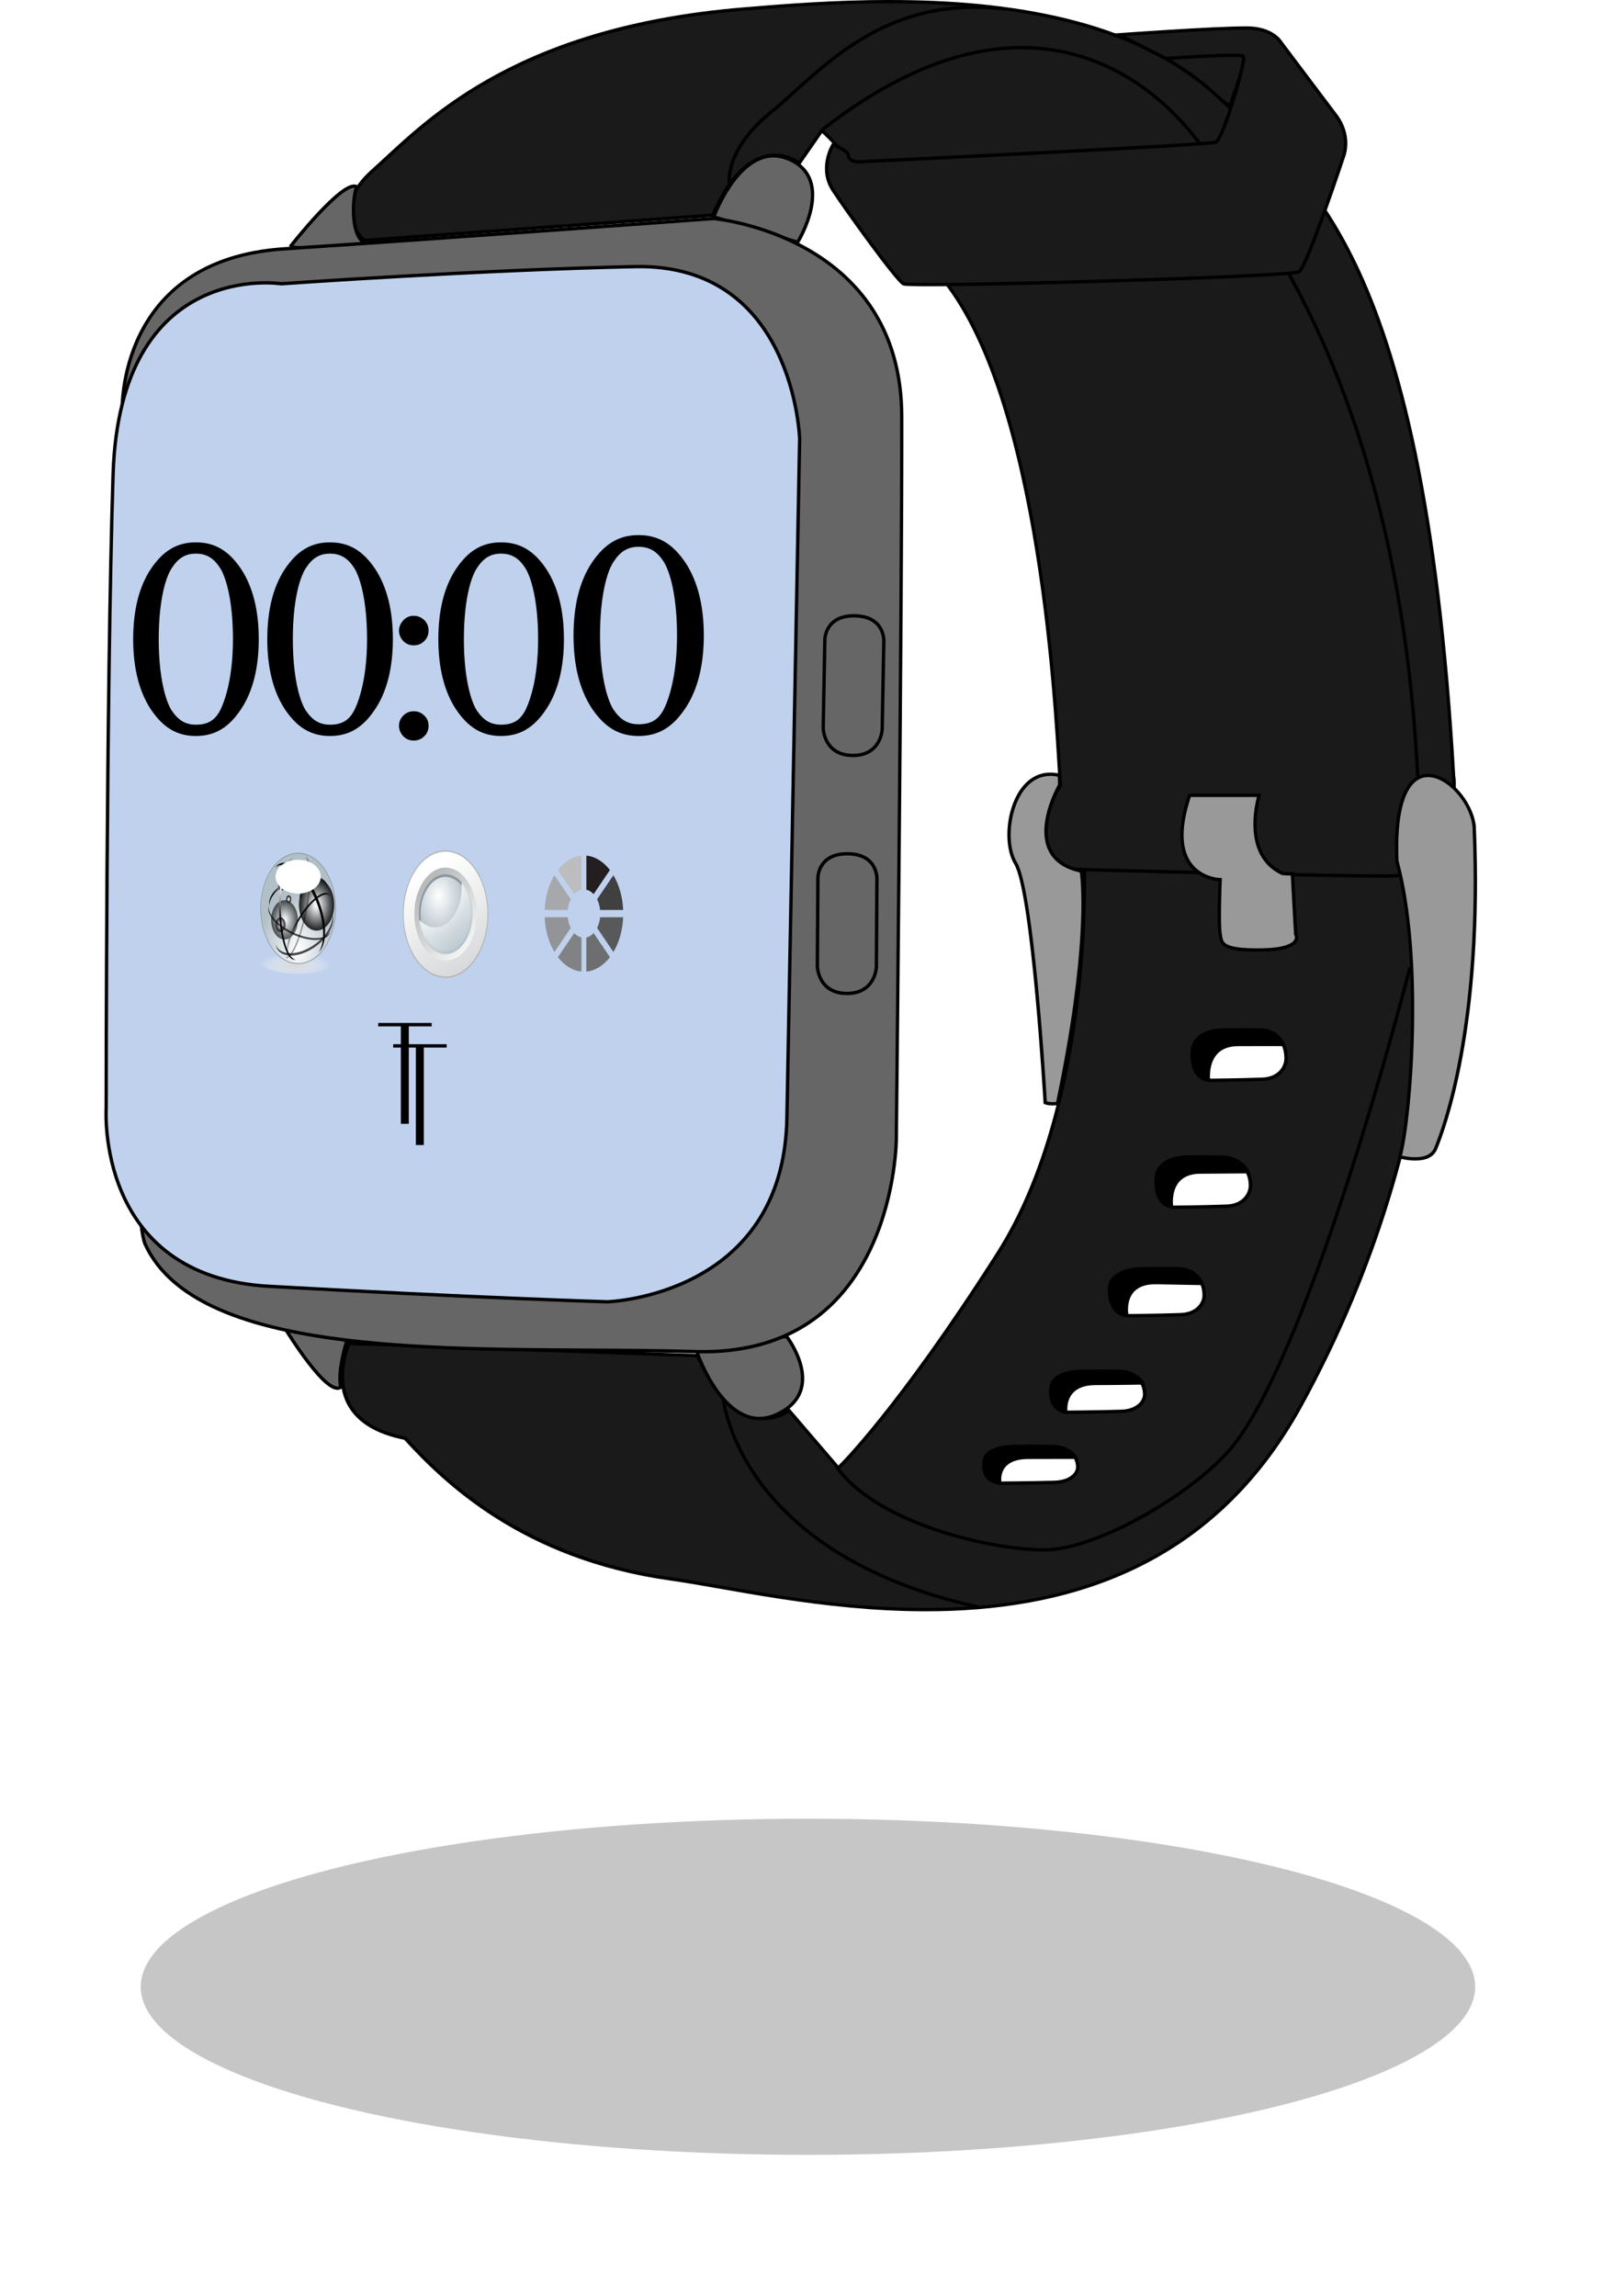 <svg width="495" height="704" viewBox="0 0 495 704" fill="none" xmlns="http://www.w3.org/2000/svg">
<g clip-path="url(#clip0_29_2898)">
<path d="M377.239 32.37L382.435 17.206C382.435 17.206 374.672 12.206 357.425 16.876C356.435 20.762 377.229 32.37 377.229 32.37H377.239Z" fill="#1A1A1A" stroke="black" stroke-width="1.031" stroke-miterlimit="10"/>
<path d="M284.004 493.606C260.19 493.606 237.335 489.586 220.655 486.658C214.913 485.648 209.954 484.772 205.645 484.174C157.729 477.442 133.482 451.092 124.359 441.164L124.245 441.041L124.08 441.01C115.41 439.278 109.617 435.649 106.854 430.216C102.988 422.619 106.307 413.712 107.029 411.949L213.913 415.722C221.16 431.639 228.995 434.989 234.294 434.989C238.16 434.989 240.995 433.268 242.005 432.546L257.118 450.164L257.51 449.783C257.685 449.608 275.798 431.825 306.014 384.413C334.91 339.074 332.735 267.014 332.436 259.911L439.619 263.571C440.155 270.127 445.258 346.899 398.826 431.268C375.744 473.215 338.178 493.617 283.994 493.617L284.004 493.606ZM311.354 443.546C309.199 443.546 302.138 443.886 301.777 448.329C301.612 450.34 302.024 451.927 302.993 453.051C304.148 454.391 305.849 454.752 307.076 454.824C307.251 454.824 316.766 454.762 323.333 454.577C328.704 454.432 330.601 451.669 330.57 449.855C330.498 445.556 326.622 443.597 322.818 443.546C321.581 443.536 319.941 443.525 318.292 443.525C315.065 443.525 311.849 443.546 311.756 443.546C311.756 443.546 311.601 443.546 311.344 443.546H311.354ZM331.879 420.505C329.725 420.505 322.663 420.887 322.302 425.835C322.127 428.206 322.601 430.041 323.684 431.288C324.838 432.618 326.446 432.989 327.591 433.072C327.787 433.072 337.292 433 343.858 432.794C349.229 432.629 351.126 429.567 351.095 427.546C351.023 422.753 347.147 420.557 343.343 420.515C342.106 420.505 340.467 420.495 338.817 420.495C335.591 420.495 332.384 420.515 332.281 420.515C332.281 420.515 332.127 420.515 331.869 420.515L331.879 420.505ZM350.126 389.073C345.683 389.073 340.827 390.671 340.549 395.176C340.106 402.248 344.095 403.33 345.838 403.464C346.064 403.464 355.549 403.382 362.116 403.145C367.487 402.949 369.383 399.454 369.353 397.145C369.28 391.65 365.404 389.135 361.611 389.073C360.373 389.052 358.734 389.052 357.085 389.052C353.868 389.052 350.662 389.073 350.549 389.073C350.549 389.073 350.394 389.073 350.137 389.073H350.126ZM364.322 354.754C359.879 354.754 355.023 356.476 354.745 361.3C354.322 368.62 357.879 370.022 360.033 370.207C360.27 370.207 369.755 370.125 376.311 369.867C381.672 369.661 383.579 365.909 383.548 363.434C383.476 357.868 379.167 354.899 374.94 354.826C371.301 354.775 364.909 354.765 364.744 354.765C364.744 354.765 364.579 354.765 364.322 354.765V354.754ZM375.239 315.838C370.796 315.838 365.94 317.559 365.662 322.384C365.239 329.703 368.796 331.105 370.95 331.291C371.188 331.291 380.672 331.208 387.228 330.951C392.589 330.744 394.496 326.992 394.465 324.518C394.393 318.611 390.517 315.91 386.723 315.848C385.486 315.827 383.837 315.827 382.198 315.827C378.981 315.827 375.785 315.848 375.662 315.848C375.662 315.848 375.497 315.848 375.249 315.848L375.239 315.838Z" fill="#1A1A1A"/>
<path d="M332.993 260.437L439.165 264.066C439.495 268.272 440.588 286.962 437.031 313.869C433.31 342.043 423.588 385.228 398.393 431.02C385.785 453.927 368.311 470.679 346.436 480.834C328.632 489.091 308.22 493.101 284.004 493.101C259.788 493.101 237.407 489.091 220.748 486.153C214.996 485.143 210.037 484.266 205.717 483.658C157.987 476.957 133.833 450.7 124.74 440.814L124.513 440.567L124.183 440.505C115.678 438.814 110.008 435.268 107.318 429.989C103.751 422.979 106.483 414.773 107.38 412.485L213.583 416.227C220.913 432.144 228.882 435.505 234.304 435.505C237.892 435.505 240.624 434.072 241.923 433.227L256.386 450.082L257.098 450.917L257.881 450.154C258.056 449.979 276.211 432.144 306.468 384.692C322.343 359.775 328.704 327.013 331.23 303.91C333.591 282.333 333.168 264.932 332.993 260.447M375.682 315.343C375.62 315.343 375.466 315.343 375.249 315.343C370.569 315.343 365.456 317.188 365.157 322.374C364.693 330.425 369.023 331.662 370.909 331.817H370.961H371.012C371.105 331.817 380.662 331.724 387.259 331.476C392.991 331.25 395.022 327.198 394.991 324.518C394.909 318.271 390.785 315.405 386.734 315.343C385.631 315.322 384.105 315.312 382.198 315.312C379.095 315.312 376.002 315.332 375.682 315.332M360.044 370.733H360.095C360.188 370.733 369.744 370.64 376.342 370.393C382.074 370.166 384.105 366.115 384.074 363.434C384.002 357.538 379.424 354.393 374.95 354.321C371.383 354.27 365.208 354.259 364.765 354.259C364.703 354.259 364.549 354.259 364.322 354.259C359.641 354.259 354.528 356.105 354.229 361.29C353.765 369.341 358.095 370.579 359.982 370.733H360.033M350.559 388.578C350.497 388.578 350.343 388.578 350.126 388.578C345.446 388.578 340.343 390.31 340.034 395.166C339.57 402.701 343.91 403.856 345.796 404H345.838H345.879C345.972 404 355.528 403.918 362.126 403.681C367.858 403.475 369.889 399.671 369.858 397.155C369.775 391.31 365.652 388.64 361.6 388.578C360.363 388.557 358.714 388.557 357.075 388.557C353.961 388.557 350.869 388.578 350.549 388.578M332.302 420C332.24 420 332.096 420 331.869 420C329.601 420 322.168 420.423 321.776 425.804C321.591 428.319 322.106 430.278 323.282 431.639C324.292 432.794 325.766 433.474 327.549 433.598H327.591H327.632C327.725 433.598 337.281 433.525 343.869 433.319C349.611 433.144 351.642 429.773 351.6 427.546C351.518 422.412 347.394 420.052 343.343 420.01C342.106 420 340.456 419.99 338.817 419.99C335.694 419.99 332.58 420.01 332.292 420.01M311.756 443.051C311.705 443.051 311.55 443.051 311.323 443.051C309.055 443.051 301.633 443.432 301.241 448.309C301.066 450.463 301.519 452.174 302.581 453.412C303.591 454.577 305.127 455.247 307.014 455.36H307.045H307.076C307.169 455.36 316.715 455.298 323.312 455.113C329.055 454.958 331.085 451.886 331.055 449.865C330.972 445.226 326.848 443.103 322.797 443.051C321.56 443.041 319.911 443.03 318.271 443.03C315.137 443.03 312.014 443.051 311.746 443.051M331.879 259.385C331.879 259.385 336.096 336.239 305.56 384.145C275.025 432.051 257.129 449.422 257.129 449.422L242.057 431.845C242.057 431.845 238.923 434.474 234.263 434.474C228.81 434.474 221.274 430.866 214.212 415.217L106.658 411.423C106.658 411.423 95.339 435.814 123.946 441.515C136.049 454.68 159.997 478.287 205.542 484.679C222.82 487.101 252.221 494.122 283.973 494.122C325.684 494.122 371.466 482.019 399.269 431.505C448.227 342.538 440.083 263.055 440.083 263.055L331.89 259.365L331.879 259.385ZM375.62 316.374C375.62 316.374 378.888 316.353 382.156 316.353C383.796 316.353 385.435 316.353 386.672 316.374C390.383 316.436 393.837 319.054 393.909 324.528C393.94 326.796 392.177 330.25 387.167 330.435C380.507 330.693 370.95 330.775 370.95 330.775C368.662 330.58 365.755 328.951 366.136 322.415C366.466 316.724 373.414 316.353 375.198 316.353C375.466 316.353 375.61 316.353 375.61 316.353L375.62 316.374ZM360.033 369.713C357.745 369.517 354.837 367.888 355.219 361.352C355.549 355.661 362.497 355.29 364.281 355.29C364.549 355.29 364.693 355.29 364.693 355.29C364.693 355.29 371.167 355.29 374.878 355.352C378.589 355.414 382.909 357.971 382.981 363.455C383.012 365.723 381.249 369.177 376.239 369.362C369.579 369.62 360.023 369.702 360.023 369.702L360.033 369.713ZM350.497 389.609C350.497 389.609 353.765 389.588 357.033 389.588C358.672 389.588 360.312 389.588 361.549 389.609C365.26 389.661 368.713 392.094 368.786 397.166C368.816 399.269 367.054 402.464 362.043 402.64C355.384 402.877 345.827 402.959 345.827 402.959C343.539 402.784 340.642 401.269 341.013 395.217C341.343 389.939 348.291 389.599 350.075 389.599C350.343 389.599 350.487 389.599 350.487 389.599L350.497 389.609ZM332.25 421.031C332.25 421.031 335.518 421.01 338.786 421.01C340.425 421.01 342.065 421.01 343.302 421.031C347.013 421.072 350.466 423.175 350.539 427.557C350.57 429.371 348.807 432.134 343.797 432.288C337.137 432.495 327.58 432.567 327.58 432.567C325.292 432.412 322.385 431.113 322.766 425.876C323.096 421.32 330.044 421.031 331.828 421.031C332.096 421.031 332.24 421.031 332.24 421.031H332.25ZM311.725 444.072C311.725 444.072 314.993 444.051 318.261 444.051C319.9 444.051 321.539 444.051 322.776 444.072C326.488 444.113 329.941 445.979 330.013 449.865C330.044 451.473 328.281 453.927 323.271 454.061C316.612 454.247 307.055 454.308 307.055 454.308C304.767 454.174 301.859 453.01 302.241 448.37C302.571 444.329 309.519 444.061 311.302 444.061C311.57 444.061 311.715 444.061 311.715 444.061L311.725 444.072Z" fill="black"/>
<path d="M425.795 268.653C404.867 268.653 330.982 266.643 327.488 266.55C326.787 266.158 322.426 263.561 320.952 258.21C319.601 253.282 321.014 247.499 325.147 241.015L325.24 240.87V240.695C325.127 239.53 325.003 237.582 324.838 234.871C320.374 161.646 308.952 112.152 290.911 87.771C261.211 47.648 252.778 40.7 252.438 40.432L252.005 40.092L245.108 50.03C244.067 49.298 241.314 47.638 237.624 47.638C232.583 47.638 225.191 50.834 218.562 66.009C203.326 67.101 116.606 73.4 111.699 73.751C110.936 73.05 107.534 69.658 107.452 64.772C107.38 60.627 109.668 56.473 114.235 52.411C115.555 51.246 116.957 49.937 118.472 48.535C134.74 33.484 161.956 8.299 227.902 2.783C241.077 1.68 256.51 0.505 272.912 0.505C319.673 0.505 352.518 9.989 373.322 29.494C375.363 31.401 377.445 33.257 379.651 35.226C392.187 46.38 406.393 59.029 418.733 87.977C433.083 121.636 441.938 170.759 445.794 238.139V238.211L445.815 238.273C446.041 238.974 446.598 252.643 440.155 261.488C436.691 266.241 431.856 268.653 425.774 268.653H425.795Z" fill="#1A1A1A"/>
<path d="M272.912 1.031C293.653 1.031 311.261 2.866 326.725 6.649C346.003 11.361 361.559 19.175 372.971 29.876C375.012 31.793 377.105 33.649 379.311 35.618C391.806 46.741 405.97 59.339 418.269 88.183C432.598 121.791 441.433 170.851 445.289 238.169V238.283L445.33 238.417C445.567 239.376 446.021 253.179 439.351 261.726C436.021 265.983 431.464 268.138 425.784 268.138C405.073 268.138 332.477 266.169 327.622 266.035C326.725 265.519 322.787 263.004 321.436 258.056C320.127 253.272 321.519 247.633 325.58 241.293L325.766 240.994L325.735 240.644C325.632 239.489 325.519 237.541 325.354 234.84C324.56 221.819 322.91 194.717 318.024 165.666C311.942 129.481 302.952 103.173 291.324 87.462C261.582 47.277 253.098 40.298 252.757 40.02L251.892 39.329L251.263 40.236L244.974 49.308C243.655 48.463 241.026 47.112 237.624 47.112C232.459 47.112 224.923 50.318 218.212 65.504C202.429 66.638 118.761 72.71 111.885 73.215C110.947 72.308 108.029 69.153 107.957 64.741C107.895 60.761 110.122 56.731 114.565 52.782C115.885 51.607 117.307 50.298 118.812 48.906C126.699 41.607 137.513 31.608 154.585 22.711C174.759 12.206 199.439 5.67 227.944 3.289C241.108 2.186 256.531 1.021 272.912 1.021M272.912 -0.01C255.964 -0.01 240.191 1.237 227.861 2.268C155.399 8.319 128.925 38.659 113.895 52.019C99.772 64.565 111.524 74.276 111.524 74.276C111.524 74.276 204.171 67.545 218.913 66.493C225.346 51.607 232.428 48.154 237.634 48.154C242.15 48.154 245.242 50.762 245.242 50.762L252.129 40.834C252.129 40.834 260.51 47.545 290.509 88.08C320.519 128.615 323.673 228.634 324.725 240.747C312.622 259.695 327.354 267.066 327.354 267.066C327.354 267.066 404.207 269.169 425.795 269.169C447.382 269.169 446.856 239.685 446.32 238.108C436.846 72.813 398.94 52.813 373.672 29.123C348.332 5.361 308.076 1.71363e-06 272.912 1.71363e-06V-0.01Z" fill="black"/>
<path d="M379.672 320.301C390.012 320.24 393.208 320.301 393.239 320.301C391.898 317.26 388.991 316.064 386.744 315.972C383.713 315.838 375.693 315.972 375.693 315.972C375.693 315.972 366.167 315.673 365.765 322.126C365.435 327.497 367.177 330.497 370.631 331.136C370.631 331.136 369.27 320.363 379.672 320.301Z" fill="black" stroke="black" stroke-width="1.031" stroke-miterlimit="10"/>
<path d="M368.085 359.424C378.425 359.362 382.641 359.311 382.672 359.311C381.332 356.27 377.414 355.187 375.157 355.084C372.126 354.95 364.105 355.084 364.105 355.084C364.105 355.084 355.023 354.692 354.631 361.135C354.301 366.506 355.837 369.331 359.291 369.97C359.291 369.97 357.693 359.486 368.085 359.424Z" fill="black" stroke="black" stroke-width="1.031" stroke-miterlimit="10"/>
<path d="M354.188 393.31C364.528 393.248 368.239 393.228 368.27 393.238C366.93 390.516 363.507 389.228 361.25 389.135C358.219 389.021 350.178 389.114 350.178 389.114C350.178 389.114 340.683 389.104 340.281 394.887C339.951 399.702 342.085 402.516 345.549 403.093C345.549 403.093 343.797 393.382 354.198 393.32L354.188 393.31Z" fill="black" stroke="black" stroke-width="1.031" stroke-miterlimit="10"/>
<path d="M335.931 424.247C346.271 424.196 350.374 424.072 350.405 424.072C349.064 421.67 345.25 420.907 343.003 420.825C339.972 420.722 331.951 420.825 331.951 420.825C331.951 420.825 322.869 420.515 322.477 425.598C322.148 429.835 323.426 432.515 326.879 433.02C326.879 433.02 325.539 424.299 335.931 424.247Z" fill="black" stroke="black" stroke-width="1.031" stroke-miterlimit="10"/>
<path d="M315.405 446.907C325.745 446.865 329.787 446.876 329.817 446.876C328.477 444.742 324.725 443.7 322.467 443.628C319.436 443.536 311.364 443.608 311.364 443.608C311.364 443.608 302.334 443.587 301.942 448.102C301.612 451.865 303.189 454.36 306.643 454.814C306.643 454.814 305.004 446.948 315.395 446.896L315.405 446.907Z" fill="black" stroke="black" stroke-width="1.031" stroke-miterlimit="10"/>
<path d="M223.779 57.081C223.779 57.081 221.367 46.669 236.459 34.391C251.551 22.113 270.087 -1.66 308.138 2.742" stroke="black" stroke-width="1.031" stroke-miterlimit="10"/>
<path d="M390.878 11C390.878 11 393.331 12.979 390.878 20.701C388.424 28.422 382.105 44.494 382.105 44.494C382.105 44.494 379.167 52.019 363.507 52.988C344.209 54.741 266.623 57.081 266.623 57.081C266.623 57.081 257.386 59.287 253.675 53.669" stroke="black" stroke-width="1.031" stroke-miterlimit="10"/>
<path d="M376.373 50.236L398.424 83.349" stroke="black" stroke-width="1.031" stroke-miterlimit="10"/>
<path d="M221.83 428.959C221.83 428.959 226.294 476.483 299.942 492.782" stroke="black" stroke-width="1.031" stroke-miterlimit="10"/>
<path d="M432.444 296.591C432.444 296.591 403.156 411.825 378.156 443.412C366.579 457.628 336.941 474.999 320.828 475.256C304.715 475.524 268.396 467.298 256.293 449.391" stroke="black" stroke-width="1.031" stroke-miterlimit="10"/>
<path d="M252.19 39.782C320.477 -13.556 359.27 32.948 366.662 42.37C381.311 61.06 428.619 114.75 434.794 238.046" stroke="black" stroke-width="1.031" stroke-miterlimit="10"/>
<path d="M357.559 17.938C357.559 17.938 380.332 16.288 381.311 17.278C382.29 18.268 375.126 42.679 372.889 43.597C370.652 44.514 262.871 49.648 262.871 49.648C262.871 49.648 260.242 49.339 260.242 47.782C260.242 46.226 255.5 44.38 255.5 44.38C255.5 44.38 251.026 51.483 255.5 58.328C259.974 65.174 274.891 85.792 277.076 87.019C279.262 88.245 395.96 84.926 398.414 83.338C400.867 81.751 412.104 47.782 412.104 47.782C412.104 47.782 414.475 41.752 409.733 35.432C404.991 29.113 392.888 13.062 392.888 13.062C392.888 13.062 390.424 8.587 382.363 8.587C371.837 8.587 343.219 10.67 343.219 10.67L357.549 17.938H357.559Z" fill="#1A1A1A" stroke="black" stroke-width="1.031" stroke-miterlimit="10"/>
<path d="M218.913 66.504C218.913 66.504 227.573 42.504 242.077 48.865C256.469 55.184 244.634 74.287 244.634 74.287L218.913 66.504Z" fill="#666666" stroke="black" stroke-width="1.031" stroke-miterlimit="10"/>
<path d="M88.988 75.679C88.988 75.679 105.338 54.792 109.41 57.287C108.225 59.792 107.307 71.534 111.514 74.287C108.617 78.483 88.978 75.679 88.978 75.679" fill="#666666"/>
<path d="M88.988 75.679C88.988 75.679 105.338 54.792 109.41 57.287C108.225 59.792 107.307 71.534 111.514 74.287C108.617 78.483 88.978 75.679 88.978 75.679" stroke="black" stroke-width="1.031" stroke-miterlimit="10"/>
<path d="M213.903 415.01C213.903 415.01 222.861 441.051 238.387 433.68C253.912 426.309 241.325 409.928 241.325 409.928C241.325 409.928 213.367 409.505 213.903 415.01Z" fill="#666666" stroke="black" stroke-width="1.031" stroke-miterlimit="10"/>
<path d="M87.792 407.959C87.792 407.959 100.483 428.67 104.524 425.34C103.38 420.515 106.349 411.217 106.349 411.217C106.349 411.217 90.153 403.609 87.792 407.959Z" fill="#666666"/>
<path d="M87.792 407.959C87.792 407.959 100.483 428.67 104.524 425.34C103.38 420.515 106.349 411.217 106.349 411.217C106.349 411.217 90.153 403.609 87.792 407.959" stroke="black" stroke-width="1.031" stroke-miterlimit="10"/>
<path d="M215.635 414.516C214.81 414.516 213.985 414.505 213.14 414.474C202.841 414.165 191.975 414.103 180.471 414.041C123.379 413.722 58.68 413.361 44.371 381.197C38.062 362.991 37.495 128.45 37.484 126.079C37.484 125.945 37.113 114.306 43.041 102.42C48.494 91.482 60.587 78.07 87.164 76.307C138.544 72.916 218.15 67.07 218.944 67.009C219.006 67.019 233.459 68.37 247.727 76.524C260.85 84.019 276.509 98.998 276.551 127.739C276.643 183.243 274.901 347.528 274.891 349.177C274.891 349.342 274.798 365.744 267.448 381.918C257.623 403.547 240.18 414.505 215.614 414.505L215.635 414.516Z" fill="#666666"/>
<path d="M218.903 67.534C220.068 67.648 233.882 69.194 247.51 76.998C255.788 81.73 262.386 87.823 267.108 95.08C273.015 104.162 276.025 115.152 276.046 127.739C276.138 183.243 274.406 347.517 274.386 349.187C274.386 349.352 274.303 365.61 267.005 381.681C262.737 391.073 256.881 398.557 249.582 403.908C240.469 410.598 229.036 414 215.624 414C214.81 414 213.975 413.99 213.15 413.959C202.851 413.65 191.986 413.588 180.481 413.526C123.575 413.206 59.072 412.846 44.855 381.032C38.577 362.568 38 128.45 38 126.048C38 125.935 37.639 114.389 43.526 102.616C51.381 86.895 66.082 78.225 87.205 76.823C137.822 73.483 215.831 67.751 218.903 67.524M218.913 66.493C218.913 66.493 139.1 72.359 87.133 75.792C35.165 79.235 36.969 126.09 36.969 126.09C36.969 126.09 37.474 362.878 43.897 381.413C61.195 420.299 150.822 413.134 213.119 415C213.965 415.021 214.8 415.041 215.624 415.041C275.406 415.041 275.406 349.198 275.406 349.198C275.406 349.198 277.159 183.903 277.066 127.749C276.973 71.596 218.903 66.514 218.903 66.514L218.913 66.493Z" fill="black"/>
<path d="M259.675 304.642C251.026 304.591 250.675 296.683 250.665 296.354L250.83 269.231C250.83 269.231 250.84 266.313 252.964 264.179C254.531 262.612 256.83 261.818 259.829 261.818C262.963 261.839 265.293 262.653 266.85 264.251C268.953 266.416 268.932 269.303 268.932 269.334L268.767 296.632C268.757 296.941 268.314 304.652 259.757 304.652H259.675V304.642Z" fill="#666666"/>
<path d="M259.84 261.303V262.334H259.933C262.819 262.354 265.015 263.117 266.479 264.602C268.438 266.602 268.427 269.303 268.427 269.344L268.262 296.591C268.252 296.9 267.809 304.137 259.768 304.137H259.685C251.551 304.085 251.201 296.663 251.191 296.385L251.355 269.231C251.355 268.952 251.448 262.334 259.84 262.334V261.303ZM259.84 261.303C250.263 261.303 250.325 269.231 250.325 269.231L250.16 296.374C250.16 296.374 250.407 305.116 259.675 305.168C259.706 305.168 259.737 305.168 259.768 305.168C268.932 305.168 269.293 296.632 269.293 296.632L269.458 269.344C269.458 269.344 269.633 261.354 259.943 261.303C259.912 261.303 259.871 261.303 259.84 261.303Z" fill="black"/>
<path d="M261.366 231.675C252.696 231.51 252.469 223.603 252.469 223.273L252.974 196.15C252.974 195.851 253.139 188.851 261.86 188.851H262.17C265.2 188.913 267.52 189.758 269.056 191.377C271.138 193.562 271.077 196.459 271.077 196.49L270.561 223.778C270.541 224.087 270.015 231.685 261.634 231.685H261.366V231.675Z" fill="#666666"/>
<path d="M261.85 189.356C261.953 189.356 262.046 189.356 262.149 189.356C265.036 189.408 267.221 190.202 268.664 191.707C270.602 193.727 270.551 196.428 270.551 196.469L270.046 223.716C270.025 224.015 269.551 231.149 261.634 231.149H261.376C253.242 230.994 252.984 223.562 252.984 223.283L253.489 196.14C253.489 195.861 253.675 189.356 261.86 189.356M261.86 188.325C252.5 188.325 252.459 196.129 252.459 196.129L251.953 223.263C251.953 223.263 252.098 232.005 261.355 232.18C261.448 232.18 261.541 232.18 261.634 232.18C270.623 232.18 271.077 223.768 271.077 223.768L271.582 196.49C271.582 196.49 271.86 188.511 262.17 188.325C262.056 188.325 261.953 188.325 261.85 188.325H261.86Z" fill="black"/>
<path d="M385.507 291.312C374.961 291.312 374.672 289.385 374.26 286.715L374.187 286.271C373.672 283.127 374.187 270.375 374.187 270.251L374.208 269.736L373.693 269.715C373.641 269.715 368.012 269.395 364.786 264.653C361.693 260.107 361.714 253.128 364.827 243.901H386.136C385.187 247.283 381.713 262.303 393.187 267.808L393.259 267.849H393.342C393.981 267.942 394.62 267.983 395.228 267.983C395.682 267.983 396.063 267.963 396.342 267.932L397.372 286.519L397.434 286.622C397.434 286.622 397.919 287.55 397.352 288.519C396.775 289.498 394.713 291.168 387.342 291.312C386.692 291.323 386.074 291.333 385.496 291.333L385.507 291.312Z" fill="#999999"/>
<path d="M385.476 244.406C384.342 248.839 381.785 262.89 392.971 268.261L393.125 268.334L393.29 268.354C393.95 268.437 394.61 268.478 395.239 268.478C395.465 268.478 395.682 268.478 395.867 268.468L396.857 286.416L396.878 286.653L396.981 286.849C397.022 286.921 397.321 287.56 396.909 288.261C396.486 288.972 394.702 290.642 387.342 290.787C386.692 290.797 386.084 290.807 385.496 290.807C380.703 290.807 377.662 290.385 376.198 289.508C375.146 288.88 374.992 288.137 374.765 286.642L374.693 286.189C374.187 283.096 374.693 270.395 374.703 270.272L374.744 269.251L373.724 269.2C373.672 269.2 368.291 268.88 365.219 264.354C362.27 260.004 362.27 253.303 365.208 244.417H385.476M386.837 243.386H364.466C355.518 269.447 373.682 270.231 373.682 270.231C373.682 270.231 373.157 283.127 373.682 286.354C374.187 289.426 373.971 291.828 385.507 291.828C386.094 291.828 386.713 291.828 387.373 291.807C400.795 291.539 397.898 286.354 397.898 286.354L396.847 267.334C396.847 267.334 396.259 267.447 395.249 267.447C394.744 267.447 394.125 267.416 393.424 267.334C380.785 261.282 386.847 243.386 386.847 243.386H386.837Z" fill="black"/>
<path d="M434.042 355.383C432.062 355.383 430.196 354.971 429.341 354.754C432.619 343.023 436.557 293.673 428.423 264.097C427.774 248.891 430.619 242.582 433.124 239.963C434.495 238.53 436.124 237.809 437.959 237.809C444.021 237.809 451.299 245.839 452.124 253.437C454.608 312.219 443.722 343.858 440.33 352.156C439.454 354.301 437.341 355.393 434.052 355.393L434.042 355.383Z" fill="#999999"/>
<path d="M437.949 238.314C443.784 238.314 450.784 246.087 451.598 253.458C454.072 312.147 443.227 343.682 439.846 351.96C439.052 353.899 437.103 354.878 434.042 354.878C432.444 354.878 430.918 354.6 429.97 354.383C433.227 341.744 436.949 293.271 428.928 264.014C428.3 249.025 431.052 242.86 433.485 240.314C434.753 238.994 436.258 238.314 437.949 238.314ZM437.949 237.283C432.145 237.283 427.032 244.035 427.898 264.169C436.32 294.704 431.846 344.847 428.691 355.105C428.691 355.105 431.238 355.899 434.042 355.899C436.846 355.899 439.639 355.177 440.804 352.342C443.175 346.548 455.247 315.229 452.629 253.375C451.804 245.736 444.443 237.283 437.949 237.283Z" fill="black"/>
<path d="M322.838 338.466C321.684 338.466 320.921 338.249 320.56 338.115C320.24 332.652 316.612 273.169 311.478 264.695C308.447 259.695 308.89 250.128 312.447 243.808C314.096 240.891 317.106 237.407 322.137 237.407C323.013 237.407 323.931 237.52 324.869 237.736C324.941 238.252 324.993 239.561 324.993 240.716C324.24 242.056 318.426 252.777 321.9 260.385C323.488 263.86 326.756 266.117 331.642 267.117C332.054 269.952 334.384 290.611 324.343 338.363C323.828 338.435 323.323 338.476 322.849 338.476L322.838 338.466Z" fill="#999999"/>
<path d="M322.137 236.891V237.922C322.869 237.922 323.622 238.004 324.395 238.159C324.446 238.736 324.477 239.705 324.477 240.582C323.477 242.386 317.941 252.963 321.426 260.602C323.044 264.148 326.323 266.478 331.178 267.55C331.673 271.395 333.529 292.013 323.91 337.909C323.539 337.95 323.189 337.971 322.838 337.971C322.024 337.971 321.436 337.858 321.055 337.755C320.622 330.487 317.024 272.87 311.911 264.447C308.962 259.581 309.416 250.262 312.89 244.087C314.467 241.283 317.354 237.943 322.127 237.943V236.912M322.127 236.912C309.849 236.912 306.148 256.942 311.024 264.983C316.292 273.674 320.055 338.487 320.055 338.487C320.055 338.487 320.962 339.002 322.828 339.002C323.385 339.002 324.024 338.95 324.756 338.837C335.807 286.447 332.085 266.695 332.085 266.695C312.612 263.014 325.508 240.87 325.508 240.87C325.508 240.87 325.508 237.314 325.24 237.314C324.147 237.035 323.106 236.912 322.127 236.912Z" fill="black"/>
<path d="M241.335 342.868L245.242 134.584C245.242 134.584 243.665 80.709 194.707 81.761C145.75 82.812 86.267 87.029 86.267 87.029C86.267 87.029 36.783 79.132 34.68 145.46C32.577 211.789 32.567 339.713 32.567 339.713C32.567 339.713 29.062 391.475 82.576 394.465C146.801 398.042 186.285 399.207 186.285 399.207C186.285 399.207 240.314 397.599 241.335 342.878V342.868Z" fill="#BFD1ED" stroke="black" stroke-width="1.031" stroke-miterlimit="10"/>
<path d="M132.4 314.735H125.369V344.62H122.936V314.735H115.977L115.998 313.704H132.389V314.735H132.4Z" fill="black"/>
<path d="M137.008 321.25H129.977V351.136H127.544V321.25H120.585L120.606 320.219H136.997V321.25H137.008Z" fill="black"/>
<path d="M73.999 174.564C70.205 168.874 65.917 166.317 60.061 166.317C54.288 166.317 50 168.874 46.206 174.564C42.66 179.925 40.845 187.1 40.845 196.007C40.845 204.832 42.66 212.007 46.206 217.45C50 223.141 54.288 225.697 60.061 225.697C65.917 225.697 70.205 223.141 73.999 217.368C77.545 212.007 79.36 204.749 79.36 196.007C79.36 187.183 77.545 180.008 73.999 174.564ZM60.061 222.233C56.927 222.233 54.701 220.914 52.639 217.862C50.742 214.893 48.68 207.553 48.68 196.007C48.68 184.379 50.742 177.039 52.721 174.152C54.701 171.101 56.927 169.781 60.061 169.781C63.278 169.781 65.504 171.101 67.484 174.152C69.381 177.121 71.442 184.379 71.442 196.007C71.442 207.966 68.968 214.646 67.896 217.038C66.247 220.749 63.938 222.233 60.061 222.233ZM115.129 174.564C111.335 168.874 107.047 166.317 101.191 166.317C95.418 166.317 91.129 168.874 87.336 174.564C83.79 179.925 81.975 187.1 81.975 196.007C81.975 204.832 83.79 212.007 87.336 217.45C91.129 223.141 95.418 225.697 101.191 225.697C107.047 225.697 111.335 223.141 115.129 217.368C118.675 212.007 120.49 204.749 120.49 196.007C120.49 187.183 118.675 180.008 115.129 174.564ZM101.191 222.233C98.057 222.233 95.83 220.914 93.769 217.862C91.872 214.893 89.81 207.553 89.81 196.007C89.81 184.379 91.872 177.039 93.851 174.152C95.83 171.101 98.057 169.781 101.191 169.781C104.408 169.781 106.634 171.101 108.614 174.152C110.51 177.121 112.572 184.379 112.572 196.007C112.572 207.966 110.098 214.646 109.026 217.038C107.377 220.749 105.067 222.233 101.191 222.233ZM122.363 222.563C122.363 223.8 122.857 224.872 123.682 225.78C124.589 226.687 125.662 227.099 126.899 227.099C128.136 227.099 129.208 226.687 130.115 225.78C131.022 224.955 131.435 223.8 131.435 222.563C131.435 221.326 131.022 220.254 130.115 219.429C129.208 218.522 128.136 218.11 126.899 218.11C125.662 218.11 124.589 218.522 123.682 219.429C122.857 220.254 122.363 221.326 122.363 222.563ZM122.363 193.368C122.363 194.605 122.857 195.677 123.682 196.585C124.589 197.492 125.662 197.904 126.899 197.904C128.136 197.904 129.208 197.492 130.115 196.585C131.022 195.677 131.435 194.605 131.435 193.368C131.435 192.131 131.022 191.059 130.115 190.152C129.208 189.327 128.136 188.832 126.899 188.832C125.579 188.832 124.507 189.327 123.682 190.234C122.857 191.141 122.363 192.213 122.363 193.368ZM167.589 174.564C163.795 168.874 159.507 166.317 153.651 166.317C147.878 166.317 143.59 168.874 139.796 174.564C136.25 179.925 134.435 187.1 134.435 196.007C134.435 204.832 136.25 212.007 139.796 217.45C143.59 223.141 147.878 225.697 153.651 225.697C159.507 225.697 163.795 223.141 167.589 217.368C171.135 212.007 172.95 204.749 172.95 196.007C172.95 187.183 171.135 180.008 167.589 174.564ZM153.651 222.233C150.517 222.233 148.29 220.914 146.229 217.862C144.332 214.893 142.27 207.553 142.27 196.007C142.27 184.379 144.332 177.039 146.311 174.152C148.29 171.101 150.517 169.781 153.651 169.781C156.868 169.781 159.094 171.101 161.074 174.152C162.971 177.121 165.032 184.379 165.032 196.007C165.032 207.966 162.558 214.646 161.486 217.038C159.837 220.749 157.527 222.233 153.651 222.233ZM210.29 172.647C206.354 166.743 201.905 164.09 195.829 164.09C189.84 164.09 185.39 166.743 181.455 172.647C177.775 178.209 175.893 185.653 175.893 194.894C175.893 204.049 177.775 211.493 181.455 217.141C185.39 223.045 189.84 225.697 195.829 225.697C201.905 225.697 206.354 223.045 210.29 217.055C213.969 211.493 215.852 203.964 215.852 194.894C215.852 185.738 213.969 178.294 210.29 172.647ZM195.829 222.103C192.578 222.103 190.268 220.734 188.129 217.569C186.161 214.488 184.021 206.873 184.021 194.894C184.021 182.829 186.161 175.214 188.214 172.219C190.268 169.053 192.578 167.684 195.829 167.684C199.166 167.684 201.477 169.053 203.53 172.219C205.498 175.299 207.637 182.829 207.637 194.894C207.637 207.301 205.07 214.232 203.958 216.713C202.247 220.563 199.851 222.103 195.829 222.103Z" fill="black"/>
<g clip-path="url(#clip1_29_2898)">
<path d="M178.326 262.385C175.565 262.643 173.052 264.266 171.102 266.809L176.101 274.192C176.744 273.489 177.502 273.014 178.326 272.836V262.385Z" fill="#BBBDBF"/>
<path d="M167.048 281.278C167.216 285.356 168.321 289.067 170.037 291.947L175.036 284.564C174.56 283.614 174.238 282.495 174.118 281.278H167.048Z" fill="#929497"/>
<path d="M170.044 268.383C168.321 271.263 167.216 274.964 167.048 279.051H174.118C174.245 277.834 174.567 276.716 175.042 275.766L170.044 268.383Z" fill="#A6A8AB"/>
<path d="M187.064 266.809C185.107 264.266 182.601 262.643 179.833 262.385V272.836C180.658 273.014 181.415 273.499 182.058 274.192L187.057 266.809H187.064Z" fill="#231F20"/>
<path d="M183.13 284.564L188.129 291.947C189.851 289.067 190.95 285.356 191.118 281.278H184.048C183.921 282.495 183.599 283.614 183.13 284.564Z" fill="#58595B"/>
<path d="M191.118 279.051C190.95 274.974 189.845 271.263 188.122 268.383L183.124 275.766C183.599 276.716 183.921 277.834 184.042 279.051H191.111H191.118Z" fill="#404041"/>
<path d="M171.109 293.52C173.059 296.064 175.572 297.687 178.333 297.934V287.493C177.508 287.305 176.751 286.83 176.108 286.137L171.109 293.52Z" fill="#808284"/>
<path d="M179.833 297.934C182.594 297.687 185.107 296.054 187.057 293.52L182.058 286.137C181.415 286.84 180.658 287.315 179.833 287.503V297.944V297.934Z" fill="#6D6E70"/>
</g>
<g clip-path="url(#clip2_29_2898)">
<path style="mix-blend-mode:multiply" d="M103.037 294.9C103.037 296.962 97.846 298.632 91.439 298.632C85.032 298.632 79.844 296.962 79.844 294.9C79.844 292.838 85.035 291.168 91.442 291.168C97.85 291.168 103.041 292.838 103.041 294.9H103.037Z" fill="url(#paint0_radial_29_2898)"/>
<path d="M91.442 295.498C85.095 295.498 79.932 287.905 79.932 278.576C79.932 269.246 85.095 261.648 91.442 261.648C97.79 261.648 102.953 269.241 102.953 278.576C102.953 287.91 97.79 295.503 91.442 295.503V295.498Z" fill="url(#paint1_radial_29_2898)"/>
<path d="M91.442 261.777C97.741 261.777 102.865 269.313 102.865 278.576C102.865 287.838 97.741 295.374 91.442 295.374C85.144 295.374 80.019 287.838 80.019 278.576C80.019 269.313 85.144 261.777 91.442 261.777ZM91.442 261.519C85.035 261.519 79.844 269.153 79.844 278.576C79.844 287.998 85.035 295.632 91.442 295.632C97.85 295.632 103.041 287.998 103.041 278.576C103.041 269.153 97.846 261.519 91.442 261.519Z" fill="#8C98A0"/>
<path style="mix-blend-mode:screen" opacity="0.6" d="M91.362 282.081C91.362 285.416 89.525 288.117 87.257 288.117C84.99 288.117 83.153 285.416 83.153 282.081C83.153 278.746 84.99 276.045 87.257 276.045C89.525 276.045 91.362 278.746 91.362 282.081Z" fill="url(#paint2_radial_29_2898)"/>
<path style="mix-blend-mode:screen" opacity="0.8" d="M87.285 271.674C87.285 272.473 86.844 273.122 86.3 273.122C85.757 273.122 85.316 272.473 85.316 271.674C85.316 270.875 85.757 270.225 86.3 270.225C86.844 270.225 87.285 270.875 87.285 271.674Z" fill="url(#paint3_radial_29_2898)"/>
<path style="mix-blend-mode:screen" opacity="0.8" d="M87.559 283.565C87.559 284.807 86.875 285.813 86.031 285.813C85.186 285.813 84.502 284.807 84.502 283.565C84.502 282.323 85.186 281.313 86.031 281.313C86.875 281.313 87.559 282.323 87.559 283.565Z" fill="url(#paint4_radial_29_2898)"/>
<path style="mix-blend-mode:screen" opacity="0.8" d="M94.786 269.081C94.786 270.581 93.959 271.792 92.943 271.792C91.926 271.792 91.099 270.576 91.099 269.081C91.099 267.586 91.923 266.37 92.943 266.37C93.963 266.37 94.786 267.586 94.786 269.081Z" fill="url(#paint5_radial_29_2898)"/>
<path style="mix-blend-mode:screen" d="M92.659 274.751C92.659 275.06 92.49 275.308 92.28 275.308C92.07 275.308 91.902 275.06 91.902 274.751C91.902 274.442 92.07 274.194 92.28 274.194C92.49 274.194 92.659 274.442 92.659 274.751Z" fill="url(#paint6_radial_29_2898)"/>
<path style="mix-blend-mode:screen" d="M89.322 275.741C89.322 276.375 88.971 276.885 88.544 276.885C88.116 276.885 87.766 276.37 87.766 275.741C87.766 275.112 88.116 274.596 88.544 274.596C88.971 274.596 89.322 275.112 89.322 275.741Z" fill="url(#paint7_radial_29_2898)"/>
<path style="mix-blend-mode:screen" opacity="0.8" d="M102.504 277.442C102.504 281.828 100.086 285.385 97.1 285.385C94.113 285.385 91.698 281.828 91.698 277.442C91.698 273.055 94.117 269.493 97.1 269.493C100.082 269.493 102.504 273.05 102.504 277.442Z" fill="url(#paint8_radial_29_2898)"/>
<path style="mix-blend-mode:screen" d="M92.568 280.859C95.96 275.766 99.778 273.112 101.288 274.725C101.246 274.643 101.204 274.571 101.155 274.498C99.77 272.504 95.796 275.163 92.277 280.442C88.758 285.72 87.03 291.617 88.418 293.611C88.467 293.684 88.519 293.745 88.575 293.807C87.45 291.622 89.178 285.957 92.571 280.864L92.568 280.859Z" fill="url(#paint9_linear_29_2898)"/>
<path style="mix-blend-mode:screen" opacity="0.4" d="M93.591 279.632C95.277 271.416 95.305 264.086 93.693 262.844C93.759 262.854 93.826 262.87 93.889 262.901C95.684 263.715 95.722 271.282 93.973 279.802C92.224 288.323 89.35 294.565 87.555 293.751C87.492 293.72 87.429 293.684 87.373 293.637C89.175 293.946 91.909 287.849 93.595 279.632H93.591Z" fill="url(#paint10_linear_29_2898)"/>
<path style="mix-blend-mode:screen" opacity="0.7" d="M90.934 286.395C85.912 284.374 82.193 280.653 82.396 277.921C82.368 278.014 82.343 278.107 82.326 278.205C81.814 280.957 85.621 284.885 90.829 286.977C96.038 289.07 100.671 288.534 101.183 285.787C101.201 285.689 101.211 285.591 101.218 285.488C100.447 287.988 95.957 288.416 90.934 286.395Z" fill="url(#paint11_linear_29_2898)"/>
<path style="mix-blend-mode:screen" d="M90.797 269.818C95.536 268.328 99.739 269.38 100.422 272.158C100.419 272.05 100.408 271.942 100.394 271.834C99.956 268.828 95.621 267.643 90.706 269.184C85.792 270.725 82.161 274.416 82.596 277.421C82.61 277.529 82.634 277.632 82.659 277.735C82.512 274.792 86.059 271.313 90.797 269.823V269.818Z" fill="url(#paint12_linear_29_2898)"/>
<path style="mix-blend-mode:screen" d="M95.754 273.751C99.325 280.648 100.167 288.611 97.745 291.941C97.846 291.849 97.951 291.751 98.049 291.637C100.808 288.55 100.04 280.246 96.339 273.096C92.634 265.947 87.394 262.653 84.639 265.741C84.541 265.849 84.45 265.968 84.362 266.091C87.187 263.545 92.186 266.854 95.757 273.751H95.754Z" fill="url(#paint13_linear_29_2898)"/>
<path style="mix-blend-mode:screen" d="M86.122 279.045C85.947 270.818 87.636 264.019 89.939 263.442C89.855 263.427 89.767 263.421 89.683 263.427C87.254 263.54 85.431 270.54 85.61 279.065C85.792 287.591 87.909 294.415 90.338 294.302C90.426 294.302 90.51 294.281 90.594 294.261C88.274 293.9 86.297 287.266 86.125 279.04L86.122 279.045Z" fill="url(#paint14_linear_29_2898)"/>
<path style="mix-blend-mode:screen" opacity="0.7" d="M94.65 290.776C90.016 293.23 85.61 292.694 84.562 289.637C84.579 289.761 84.604 289.88 84.632 290.003C85.456 293.369 90.019 294.034 94.821 291.488C99.627 288.941 102.851 284.153 102.028 280.792C102 280.674 101.965 280.56 101.926 280.447C102.445 283.782 99.28 288.328 94.646 290.776H94.65Z" fill="url(#paint15_linear_29_2898)"/>
<g style="mix-blend-mode:screen">
<path d="M98.368 268.839C98.368 271.7 95.266 274.024 91.439 274.024C87.611 274.024 84.513 271.7 84.513 268.839C84.513 265.978 87.615 263.653 91.442 263.653C95.27 263.653 98.372 265.973 98.372 268.839H98.368Z" fill="url(#paint16_linear_29_2898)"/>
</g>
</g>
<g clip-path="url(#clip3_29_2898)">
<path d="M136.647 299.655C129.489 299.655 123.67 290.973 123.67 280.313C123.67 269.652 129.489 260.97 136.647 260.97C143.804 260.97 149.623 269.644 149.623 280.313C149.623 290.982 143.804 299.655 136.647 299.655Z" fill="url(#paint17_linear_29_2898)"/>
<path d="M136.647 261.174C143.728 261.174 149.487 269.758 149.487 280.313C149.487 290.868 143.728 299.451 136.647 299.451C129.566 299.451 123.807 290.868 123.807 280.313C123.807 269.758 129.566 261.174 136.647 261.174ZM136.647 260.767C129.402 260.767 123.534 269.514 123.534 280.313C123.534 291.112 129.402 299.859 136.647 299.859C143.892 299.859 149.76 291.112 149.76 280.313C149.76 269.514 143.892 260.767 136.647 260.767Z" fill="#B2B4B7"/>
<path d="M146.209 280.313C146.209 288.188 141.93 294.565 136.647 294.565C131.363 294.565 127.085 288.188 127.085 280.313C127.085 272.437 131.363 266.061 136.647 266.061C141.93 266.061 146.209 272.437 146.209 280.313Z" fill="url(#paint18_linear_29_2898)"/>
<path d="M136.647 292.122C132.276 292.122 128.724 286.82 128.724 280.313C128.724 273.806 132.276 268.504 136.647 268.504C141.018 268.504 144.569 273.797 144.569 280.313C144.569 286.828 141.018 292.122 136.647 292.122Z" fill="url(#paint19_radial_29_2898)"/>
<path d="M136.647 268.911C140.865 268.911 144.296 274.025 144.296 280.313C144.296 286.6 140.865 291.715 136.647 291.715C132.429 291.715 128.998 286.6 128.998 280.313C128.998 274.025 132.429 268.911 136.647 268.911ZM136.647 268.097C132.117 268.097 128.451 273.561 128.451 280.313C128.451 287.064 132.117 292.529 136.647 292.529C141.176 292.529 144.843 287.056 144.843 280.313C144.843 273.569 141.171 268.097 136.647 268.097Z" fill="#8C98A0"/>
<g style="mix-blend-mode:multiply" opacity="0.8">
<path d="M141.515 270.499C141.564 271.045 141.603 271.599 141.603 272.169C141.603 278.912 137.936 284.385 133.407 284.385C131.582 284.385 129.905 283.481 128.539 281.982C129.085 287.936 132.505 292.529 136.647 292.529C141.171 292.529 144.843 287.056 144.843 280.313C144.843 276.29 143.531 272.722 141.515 270.499Z" fill="url(#paint20_linear_29_2898)"/>
</g>
</g>
</g>
<g filter="url(#filter0_f_29_2898)">
<ellipse cx="247.789" cy="609.263" rx="204.634" ry="51.545" fill="#C6C6C6"/>
</g>
<defs>
<filter id="filter0_f_29_2898" x="0.888" y="515.451" width="493.802" height="187.624" filterUnits="userSpaceOnUse" color-interpolation-filters="sRGB">
<feFlood flood-opacity="0" result="BackgroundImageFix"/>
<feBlend mode="normal" in="SourceGraphic" in2="BackgroundImageFix" result="shape"/>
<feGaussianBlur stdDeviation="21.134" result="effect1_foregroundBlur_29_2898"/>
</filter>
<radialGradient id="paint0_radial_29_2898" cx="0" cy="0" r="1" gradientUnits="userSpaceOnUse" gradientTransform="translate(90.431 296.079) scale(11.568 3.731)">
<stop offset="0.1" stop-color="#DADADA" stop-opacity="0.95"/>
<stop offset="1" stop-color="white" stop-opacity="0"/>
</radialGradient>
<radialGradient id="paint1_radial_29_2898" cx="0" cy="0" r="1" gradientUnits="userSpaceOnUse" gradientTransform="translate(91.407 291.137) scale(11.956 17.582)">
<stop stop-color="white"/>
<stop offset="1" stop-color="#B1BFC7"/>
</radialGradient>
<radialGradient id="paint2_radial_29_2898" cx="0" cy="0" r="1" gradientUnits="userSpaceOnUse" gradientTransform="translate(87.257 282.081) scale(4.104 6.036)">
<stop offset="0.11" stop-color="white"/>
<stop offset="0.95"/>
</radialGradient>
<radialGradient id="paint3_radial_29_2898" cx="0" cy="0" r="1" gradientUnits="userSpaceOnUse" gradientTransform="translate(86.3 271.669) scale(0.985 1.448)">
<stop offset="0.11" stop-color="white"/>
<stop offset="0.95"/>
</radialGradient>
<radialGradient id="paint4_radial_29_2898" cx="0" cy="0" r="1" gradientUnits="userSpaceOnUse" gradientTransform="translate(86.031 283.56) scale(1.528 2.247)">
<stop offset="0.11" stop-color="white"/>
<stop offset="0.95"/>
</radialGradient>
<radialGradient id="paint5_radial_29_2898" cx="0" cy="0" r="1" gradientUnits="userSpaceOnUse" gradientTransform="translate(92.943 269.081) scale(1.844 2.711)">
<stop offset="0.11" stop-color="white"/>
<stop offset="0.95"/>
</radialGradient>
<radialGradient id="paint6_radial_29_2898" cx="0" cy="0" r="1" gradientUnits="userSpaceOnUse" gradientTransform="translate(92.28 274.751) scale(0.379 0.557)">
<stop offset="0.11" stop-color="white"/>
<stop offset="0.95"/>
</radialGradient>
<radialGradient id="paint7_radial_29_2898" cx="0" cy="0" r="1" gradientUnits="userSpaceOnUse" gradientTransform="translate(88.544 275.741) scale(0.778 1.144)">
<stop offset="0.11" stop-color="white"/>
<stop offset="0.95"/>
</radialGradient>
<radialGradient id="paint8_radial_29_2898" cx="0" cy="0" r="1" gradientUnits="userSpaceOnUse" gradientTransform="translate(97.1 277.442) scale(5.401 7.943)">
<stop offset="0.11" stop-color="white"/>
<stop offset="0.95"/>
</radialGradient>
<linearGradient id="paint9_linear_29_2898" x1="86.039" y1="274.663" x2="69.175" y2="287.02" gradientUnits="userSpaceOnUse">
<stop/>
<stop offset="0.6" stop-color="white"/>
<stop offset="0.9"/>
</linearGradient>
<linearGradient id="paint10_linear_29_2898" x1="-367.206" y1="-1535.13" x2="-381.914" y2="-1514.39" gradientUnits="userSpaceOnUse">
<stop/>
<stop offset="0.6" stop-color="white"/>
<stop offset="0.9"/>
</linearGradient>
<linearGradient id="paint11_linear_29_2898" x1="-45.218" y1="-30.134" x2="-26.828" y2="-27.549" gradientUnits="userSpaceOnUse">
<stop/>
<stop offset="0.6" stop-color="white"/>
<stop offset="0.9"/>
</linearGradient>
<linearGradient id="paint12_linear_29_2898" x1="99.953" y1="269.541" x2="81.559" y2="272.079" gradientUnits="userSpaceOnUse">
<stop/>
<stop offset="0.6" stop-color="white"/>
<stop offset="0.9"/>
</linearGradient>
<linearGradient id="paint13_linear_29_2898" x1="781.057" y1="-2905.91" x2="759.376" y2="-2931.85" gradientUnits="userSpaceOnUse">
<stop/>
<stop offset="0.6" stop-color="white"/>
<stop offset="0.9"/>
</linearGradient>
<linearGradient id="paint14_linear_29_2898" x1="93.66" y1="253.125" x2="94.45" y2="284.443" gradientUnits="userSpaceOnUse">
<stop/>
<stop offset="0.6" stop-color="white"/>
<stop offset="0.9"/>
</linearGradient>
<linearGradient id="paint15_linear_29_2898" x1="555.993" y1="691.508" x2="575.964" y2="687.706" gradientUnits="userSpaceOnUse">
<stop/>
<stop offset="0.6" stop-color="white"/>
<stop offset="0.9"/>
</linearGradient>
<linearGradient id="paint16_linear_29_2898" x1="89.018" y1="277.21" x2="89.018" y2="290.913" gradientUnits="userSpaceOnUse">
<stop stop-color="white"/>
<stop offset="1"/>
</linearGradient>
<linearGradient id="paint17_linear_29_2898" x1="132.555" y1="265.661" x2="150.828" y2="295.106" gradientUnits="userSpaceOnUse">
<stop stop-color="white"/>
<stop offset="1" stop-color="#D4D6D7"/>
</linearGradient>
<linearGradient id="paint18_linear_29_2898" x1="144.657" y1="295.184" x2="124.99" y2="278.752" gradientUnits="userSpaceOnUse">
<stop stop-color="white"/>
<stop offset="1" stop-color="#B8BABC"/>
</linearGradient>
<radialGradient id="paint19_radial_29_2898" cx="0" cy="0" r="1" gradientUnits="userSpaceOnUse" gradientTransform="translate(134.554 274.824) scale(8.392 12.509)">
<stop stop-color="white"/>
<stop offset="1" stop-color="#B1BFC7"/>
</radialGradient>
<linearGradient id="paint20_linear_29_2898" x1="135.407" y1="277.112" x2="145.455" y2="288.744" gradientUnits="userSpaceOnUse">
<stop stop-color="white"/>
<stop offset="1" stop-color="#B7C6CE"/>
</linearGradient>
<clipPath id="clip0_29_2898">
<rect width="421" height="494.637" fill="white" transform="translate(32)"/>
</clipPath>
<clipPath id="clip1_29_2898">
<rect width="24.07" height="35.549" fill="white" transform="translate(167.048 262.385)"/>
</clipPath>
<clipPath id="clip2_29_2898">
<rect width="23.193" height="37.112" fill="white" transform="translate(79.844 261.519)"/>
</clipPath>
<clipPath id="clip3_29_2898">
<rect width="26.226" height="39.092" fill="white" transform="translate(123.534 260.767)"/>
</clipPath>
</defs>
</svg>
